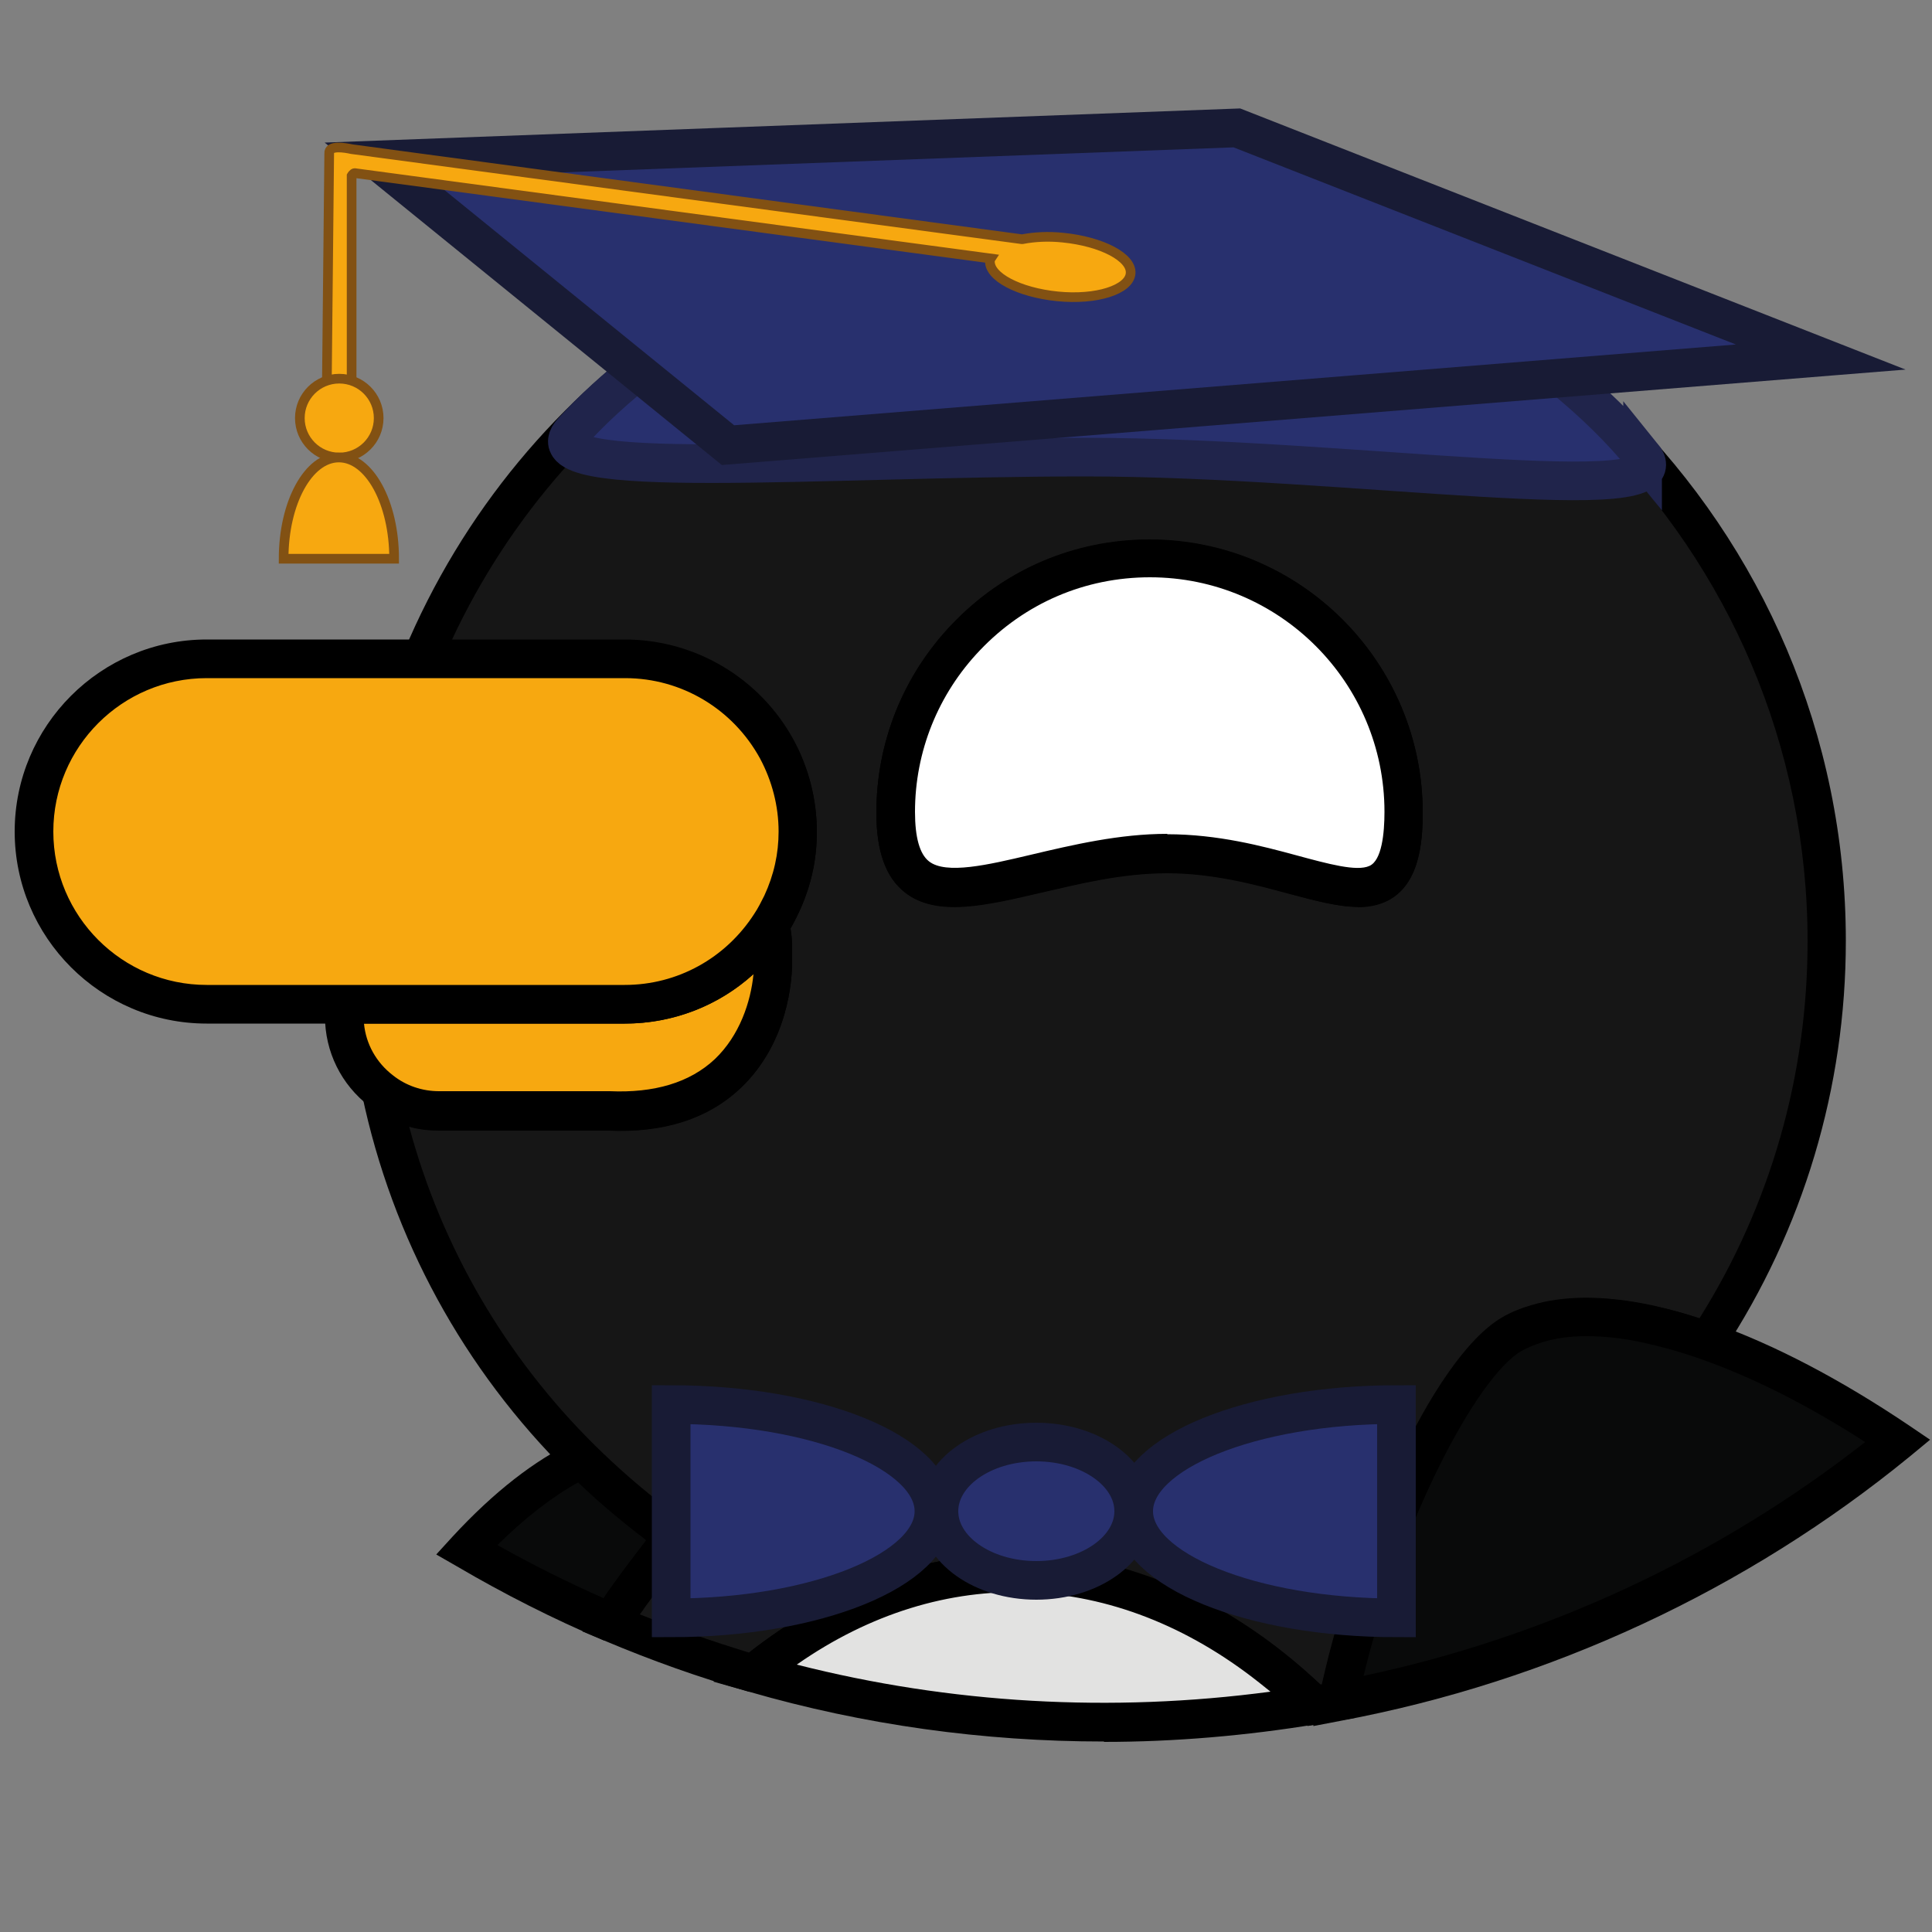 <?xml version="1.0" encoding="UTF-8"?>
<svg id="Capa_1" data-name="Capa 1" xmlns="http://www.w3.org/2000/svg" viewBox="0 0 50 50">
  <rect x="0" y="0" width="50" height="50" fill="#808080" stroke="none"/>
  <defs>
    <style>
      .cls-1, .cls-2, .cls-3, .cls-4, .cls-5, .cls-6 {
        stroke-width: 0px;
      }

      .cls-1, .cls-7 {
        fill: #f7a810;
      }

      .cls-2 {
        fill: #090a0a;
      }

      .cls-3 {
        fill: #000;
      }

      .cls-4 {
        fill: #161616;
      }

      .cls-8 {
        stroke: #181b35;
      }

      .cls-8, .cls-9 {
        fill: #28306e;
      }

      .cls-8, .cls-9, .cls-7 {
        stroke-miterlimit: 10;
      }

      .cls-5 {
        fill: #e2e2e1;
      }

      .cls-9 {
        stroke: #20244b;
      }

      .cls-7 {
        stroke: #825113;
        stroke-width: .25px;
      }

      .cls-6 {
        fill: #fff;
      }
    </style>
  </defs>
  <g>
    <g>
      <path class="cls-3" d="M35.14,23.47c-.5,0-1.06-.15-1.72-.33-.02,0-.04-.01-.06-.02l.18-.99.08.02c.77.21,1.5.41,1.83.26l.4.92h0s0,0-.01,0h0c-.21.09-.44.13-.68.13Z"/>
      <polygon class="cls-3" points="20.67 23.62 19.77 23.17 20.68 23.58 20.67 23.62"/>
      <path class="cls-3" d="M20.68,23.58l-.91-.42h0s0,0,0,0c.24-.52.36-1.07.36-1.64,0-.66-.16-1.31-.48-1.88,0,0,0,0,0,0h0s.88-.48.88-.48c.39.72.6,1.54.6,2.37,0,.48-.07.96-.21,1.41-.07.22-.15.44-.25.65Z"/>
      <path class="cls-3" d="M35.12,44.11l-.98-.21c.29-1.4.75-2.93,1.31-4.36.98-2.54,2.26-4.78,3.43-5.45h0s0,0,0,0c.21-.12.46-.23.73-.31,0,0,0,0,0,0l.29.96c-.2.06-.38.14-.53.22h0s-.03.02-.04.02h0s0,0,0,0h0s0,0,0,0h0c-.14.09-.29.21-.44.38h0s0,0,0,0c0,0,0,0,0,0,0,0,0,0,0,0-1.25,1.32-2.98,4.98-3.77,8.75h0Z"/>
      <path class="cls-3" d="M24.71,23.46c-.5,0-.94-.1-1.29-.38-.5-.39-.74-1.07-.74-2.06,0-1.82.69-3.55,1.95-4.87l.72.69h0s0,0-.01.01c-1.07,1.13-1.66,2.61-1.66,4.17,0,.66.12,1.09.36,1.28.44.35,1.54.09,2.6-.16l.23.97c-.76.18-1.51.35-2.15.35Z"/>
      <path class="cls-3" d="M20.18,43.4l-.47-.58.47.58ZM19.85,43.02l-.31-.39.31.39Z"/>
      <path class="cls-3" d="M32.59,43.54c-3.86-3.06-8.48-3.12-12.36-.17l-.6-.8s.05-.04.07-.06c2.26-1.69,4.73-2.47,7.26-2.31,2.16.14,4.22.97,6.15,2.46.03.03.07.05.1.08l-.62.78Z"/>
      <path class="cls-3" d="M16.3,42.15l-.84-.55c.13-.2.27-.4.41-.6.38-.54.78-1.06,1.19-1.56h0s0,0,0,0l.77.63s0,0,0,0h0c-.21.26-.42.53-.63.8-.17.23-.35.46-.52.7-.13.19-.26.38-.39.57h0s0,0,0,0Z"/>
      <g>
        <path class="cls-2" d="M16.28,41.29c.38-.53.76-1.04,1.17-1.53-.15-.11-.31-.22-.46-.34-.68-.51-1.33-1.07-1.93-1.67-.96.45-1.97,1.25-2.98,2.35,1.2.7,2.44,1.33,3.74,1.88.02-.04.05-.07.07-.11.13-.2.26-.39.4-.58Z"/>
        <path class="cls-3" d="M16.08,42.5l-.46-.05c-1.3-.55-2.58-1.2-3.79-1.91l-.54-.31.42-.46c1.07-1.16,2.13-1.98,3.14-2.46l.32-.15.25.25c.58.58,1.21,1.12,1.88,1.63.16.12.3.23.44.33l.44.31-.34.42c-.39.48-.78.98-1.15,1.5-.13.19-.26.38-.38.57l-.23.35ZM12.88,39.99c.89.5,1.81.96,2.74,1.37.08-.12.16-.24.25-.36h0c.28-.39.57-.77.86-1.15,0,0-.02-.01-.02-.02-.62-.47-1.2-.96-1.74-1.47-.67.37-1.37.91-2.09,1.62Z"/>
      </g>
      <g>
        <path class="cls-4" d="M39.13,34.52c.19-.11.41-.2.63-.27.78-.24,1.76-.23,2.88,0,.49.1,1,.25,1.53.44,1.95-2.98,3.09-6.53,3.09-10.36,0-10.44-8.47-18.9-18.91-18.9-7.86,0-14.6,4.8-17.45,11.62h5.25c1.7,0,3.17.95,3.93,2.34.34.63.54,1.36.54,2.13,0,.44-.06.87-.19,1.27-.06.2-.13.4-.22.58,0,0,0,0,0,0,0,0,0,.01,0,.02-.08.18-.18.36-.29.53.05.19.07.39.07.59v.37c0,1.35-.77,4.03-4.25,3.86h-4.4c-.56,0-1.08-.19-1.49-.51.77,3.69,2.62,6.98,5.2,9.53.6.6,1.25,1.15,1.93,1.67.15.11.3.23.46.34,0,0,0,0,0,0-.4.49-.79,1-1.17,1.53-.14.19-.27.39-.4.58-.02.04-.05.07-.07.11,1.2.51,2.43.95,3.7,1.31.11-.09.23-.19.34-.27,0,0,.01-.01.02-.02.02-.01.03-.02.05-.03,1.93-1.46,4.09-2.28,6.38-2.28s4.62.89,6.6,2.46c.38.3.75.62,1.11.97.21-.04.42-.07.63-.11.86-4.14,2.98-8.61,4.5-9.49ZM35.64,22.88c-.5.22-1.27,0-2.24-.26-.9-.24-1.98-.53-3.19-.53s-2.41.29-3.46.53c-2.07.49-3.57.81-3.57-1.6,0-1.76.69-3.35,1.81-4.53,1.2-1.26,2.88-2.04,4.76-2.04,3.63,0,6.57,2.94,6.57,6.57,0,1.13-.24,1.66-.69,1.86Z"/>
        <path class="cls-3" d="M33.84,44.66l-.18-.18c-.33-.33-.69-.64-1.07-.94-3.86-3.06-8.48-3.12-12.36-.17-.16.12-.25.19-.34.27l-.2.17-.31-.03c-1.27-.36-2.53-.81-3.76-1.33l-.55-.23.4-.62c.13-.2.26-.4.4-.59.28-.39.57-.78.86-1.14,0,0-.02-.01-.02-.02-.72-.55-1.39-1.12-2-1.73-2.71-2.68-4.56-6.07-5.34-9.79l-.28-1.33,1.07.83c.34.27.76.41,1.19.41h4.4c1.19.06,2.1-.22,2.74-.83.75-.71,1.01-1.77,1.01-2.52v-.37c0-.15-.02-.31-.06-.47l-.05-.21.12-.18c.1-.15.18-.31.26-.47.08-.18.15-.35.2-.53.11-.36.16-.74.16-1.13,0-.66-.17-1.31-.48-1.89-.7-1.28-2.03-2.08-3.49-2.08h-6l.29-.69c3.03-7.25,10.06-11.93,17.91-11.93,10.7,0,19.41,8.71,19.41,19.41,0,3.79-1.1,7.47-3.18,10.63l-.21.33-.37-.13c-.51-.18-1.01-.32-1.47-.42-1.05-.22-1.94-.23-2.63-.02-.2.06-.38.14-.53.22h0c-1.23.71-3.36,4.87-4.26,9.16l-.07.33-.33.06c-.21.04-.43.08-.64.12l-.25.04ZM26.3,40.19c2.4,0,4.79.89,6.91,2.57.33.26.65.54.96.83.02,0,.03,0,.05,0,.86-3.83,2.89-8.46,4.67-9.49.22-.12.46-.23.74-.31.86-.26,1.91-.26,3.13,0,.39.08.8.19,1.22.33,1.84-2.93,2.8-6.29,2.8-9.76,0-10.15-8.26-18.41-18.41-18.41-7.19,0-13.66,4.14-16.68,10.62h4.48c1.82,0,3.5,1,4.37,2.6.39.72.6,1.54.6,2.37,0,.48-.07.96-.21,1.41-.07.22-.15.44-.25.65-.07.15-.14.29-.22.43.03.17.04.34.04.5v.37c0,.47-.1,2.08-1.32,3.25-.85.81-2.01,1.18-3.46,1.11h-4.37c-.26,0-.52-.03-.76-.1.84,3.12,2.49,5.96,4.82,8.26.58.57,1.21,1.12,1.88,1.63.16.12.3.23.44.33l.44.31-.34.42c-.39.48-.78.98-1.15,1.5-.04.06-.08.12-.12.17.93.37,1.88.7,2.83.99.05-.04.1-.08.15-.12,2.15-1.63,4.4-2.44,6.75-2.44ZM35.14,23.47c-.51,0-1.1-.16-1.79-.34-.88-.24-1.97-.53-3.14-.53s-2.25.27-3.25.5c-1.45.34-2.72.64-3.54,0-.5-.39-.74-1.07-.74-2.06,0-1.82.69-3.55,1.95-4.87,1.35-1.42,3.17-2.2,5.12-2.2,3.9,0,7.07,3.17,7.07,7.07,0,.81-.1,1.93-.99,2.31-.21.09-.45.13-.7.13ZM30.21,21.59c1.31,0,2.47.31,3.32.54.85.23,1.58.43,1.91.28h0c.32-.14.39-.84.39-1.4,0-3.35-2.72-6.07-6.07-6.07-1.68,0-3.24.67-4.4,1.89-1.08,1.13-1.68,2.62-1.68,4.18,0,.66.12,1.09.36,1.28.44.35,1.54.09,2.6-.16,1.14-.27,2.33-.55,3.57-.55Z"/>
      </g>
      <g>
        <path class="cls-5" d="M26.3,40.69c-2.29,0-4.45.82-6.38,2.28-.02.01-.03.02-.05.03,0,0-.01.01-.02.02-.11.09-.23.18-.34.27,2.87.83,5.91,1.27,9.06,1.27,1.85,0,3.67-.16,5.43-.45-.36-.35-.73-.67-1.11-.97-1.98-1.57-4.22-2.46-6.6-2.46Z"/>
        <path class="cls-3" d="M28.57,45.07c-3.12,0-6.22-.43-9.19-1.29l-.92-.26.74-.6c.15-.12.25-.21.35-.28,2.15-1.63,4.4-2.43,6.75-2.43s4.76.86,6.91,2.56c.4.32.79.66,1.14,1l.71.69-.98.16c-1.82.3-3.68.46-5.51.46ZM20.62,43.08c3.97,1.01,8.14,1.25,12.26.7-.1-.08-.2-.16-.3-.24-3.73-2.95-8.17-3.11-11.96-.46Z"/>
      </g>
      <g>
        <path class="cls-6" d="M29.75,14.45c-1.87,0-3.56.78-4.76,2.04-1.12,1.18-1.81,2.77-1.81,4.53,0,2.41,1.5,2.09,3.57,1.6,1.05-.25,2.24-.53,3.46-.53s2.28.28,3.19.53c.97.26,1.73.48,2.24.26.44-.19.69-.72.69-1.86,0-3.63-2.94-6.57-6.57-6.57Z"/>
        <path class="cls-3" d="M35.14,23.47c-.51,0-1.1-.16-1.79-.35-.88-.24-1.96-.53-3.14-.53s-2.25.27-3.25.5c-1.45.34-2.72.64-3.54,0-.5-.39-.74-1.07-.74-2.06,0-1.82.69-3.55,1.95-4.87,1.35-1.42,3.17-2.2,5.12-2.2,3.9,0,7.07,3.17,7.07,7.07,0,.81-.1,1.93-.99,2.31-.21.09-.45.13-.7.13ZM30.21,21.59c1.31,0,2.47.31,3.32.54.85.23,1.58.43,1.91.28.32-.14.39-.84.39-1.4,0-3.35-2.72-6.07-6.07-6.07-1.68,0-3.24.67-4.4,1.89-1.08,1.13-1.68,2.62-1.68,4.18,0,.66.12,1.09.36,1.28.44.35,1.54.09,2.6-.16,1.14-.27,2.33-.55,3.57-.55Z"/>
      </g>
      <g>
        <path class="cls-2" d="M42.65,34.26c-1.12-.24-2.1-.24-2.88,0-.23.07-.44.16-.63.27-1.52.88-3.63,5.35-4.5,9.49,5.44-1.02,10.4-3.39,14.49-6.73-1.75-1.18-3.43-2.05-4.94-2.58-.53-.19-1.05-.33-1.53-.44Z"/>
        <path class="cls-3" d="M33.99,44.64l.15-.73c.81-3.89,2.91-8.76,4.74-9.82.22-.13.47-.23.74-.31.86-.26,1.91-.26,3.13,0h0c.5.11,1.04.26,1.59.46,1.58.56,3.28,1.45,5.05,2.64l.56.38-.52.43c-4.23,3.46-9.32,5.83-14.71,6.84l-.73.14ZM41.06,34.58c-.43,0-.81.05-1.15.16-.2.06-.38.14-.53.22-1.16.67-3.12,4.4-4.09,8.41,4.73-1,9.19-3.08,12.98-6.05-1.49-.96-2.92-1.68-4.26-2.15-.51-.18-1.01-.32-1.47-.42h0c-.54-.12-1.04-.17-1.48-.17Z"/>
      </g>
      <g>
        <path class="cls-1" d="M15.76,28.74c3.48.18,4.25-2.5,4.25-3.86v-.37c0-.2-.03-.4-.07-.59-.79,1.24-2.18,2.07-3.77,2.07h-7.25v.3c0,.79.37,1.49.95,1.93,0,0,0,0,0,0,.41.32.93.51,1.49.51h4.4Z"/>
        <path class="cls-3" d="M16.08,29.25c-.11,0-.22,0-.34,0h-4.38c-.66,0-1.28-.21-1.8-.62-.73-.56-1.15-1.41-1.15-2.33v-.8h7.75c1.36,0,2.61-.69,3.35-1.84l.62-.98.28,1.13c.06.24.09.48.09.71v.37c0,.47-.1,2.08-1.32,3.25-.78.74-1.82,1.12-3.11,1.12ZM9.42,26.49c.05.53.32,1.01.75,1.34.34.27.76.41,1.19.41h4.42c1.15.05,2.07-.22,2.72-.83.64-.61.93-1.48,1-2.2-.9.82-2.08,1.28-3.33,1.28h-6.74Z"/>
      </g>
      <g>
        <path class="cls-1" d="M19.93,23.92c.11-.17.2-.34.29-.53,0,0,0-.01,0-.02,0,0,0,0,0,0,.26-.56.4-1.19.4-1.85h0c0-.77-.2-1.5-.54-2.13-.76-1.39-2.23-2.34-3.93-2.34H5.35c-2.47,0-4.47,2-4.47,4.47h0c0,2.47,2,4.47,4.47,4.47h10.82c1.59,0,2.97-.83,3.77-2.07Z"/>
        <path class="cls-3" d="M16.17,26.49H5.35c-2.74,0-4.97-2.23-4.97-4.97s2.23-4.97,4.97-4.97h10.82c1.82,0,3.5,1,4.37,2.6.39.72.6,1.54.6,2.37,0,.72-.15,1.41-.45,2.06-.1.22-.21.42-.33.61h0c-.92,1.44-2.49,2.3-4.19,2.3ZM5.35,17.55c-2.19,0-3.97,1.78-3.97,3.97s1.78,3.97,3.97,3.97h10.82c1.36,0,2.61-.69,3.35-1.84.1-.15.18-.31.26-.47.25-.54.37-1.09.37-1.66,0-.66-.17-1.31-.48-1.89-.7-1.28-2.03-2.08-3.49-2.08H5.35Z"/>
      </g>
    </g>
    <path class="cls-9" d="M42.51,11.79c1.18,1.45-7.59.04-14.43.04s-14.48.67-13.27-.66c1.89-2.09,6.72-5.73,13.56-5.73s12.03,3.76,14.14,6.36Z"/>
    <polygon class="cls-8" points="18.84 11.52 9.75 4.14 32.01 3.31 47.12 9.24 18.84 11.52"/>
    <path class="cls-7" d="M27.51,6.15c-.38-.04-.74-.02-1.05.04,0,0-.01,0-.02,0L9.1,3.86c-.18-.04-.6-.11-.58.11l-.07,6.85h.65v-6.27s.04-.07.08-.07l16.46,2.21s-.02.03-.02.05c-.04.42.75.83,1.75.93s1.85-.17,1.89-.59c.04-.42-.75-.83-1.75-.93Z"/>
    <circle class="cls-7" cx="8.78" cy="10.82" r="1.02"/>
    <path class="cls-7" d="M10.2,14.46c0-1.45-.64-2.62-1.43-2.62s-1.43,1.17-1.43,2.62h2.85Z"/>
  </g>
  <g>
    <ellipse class="cls-8" cx="26.82" cy="39.11" rx="2.52" ry="1.79"/>
    <path class="cls-8" d="M36.14,41.87c-3.75,0-6.8-1.24-6.8-2.76s3.04-2.76,6.8-2.76v5.52Z"/>
    <path class="cls-8" d="M17.37,41.87c3.75,0,6.8-1.24,6.8-2.76s-3.04-2.76-6.8-2.76v5.52Z"/>
  </g>
</svg>